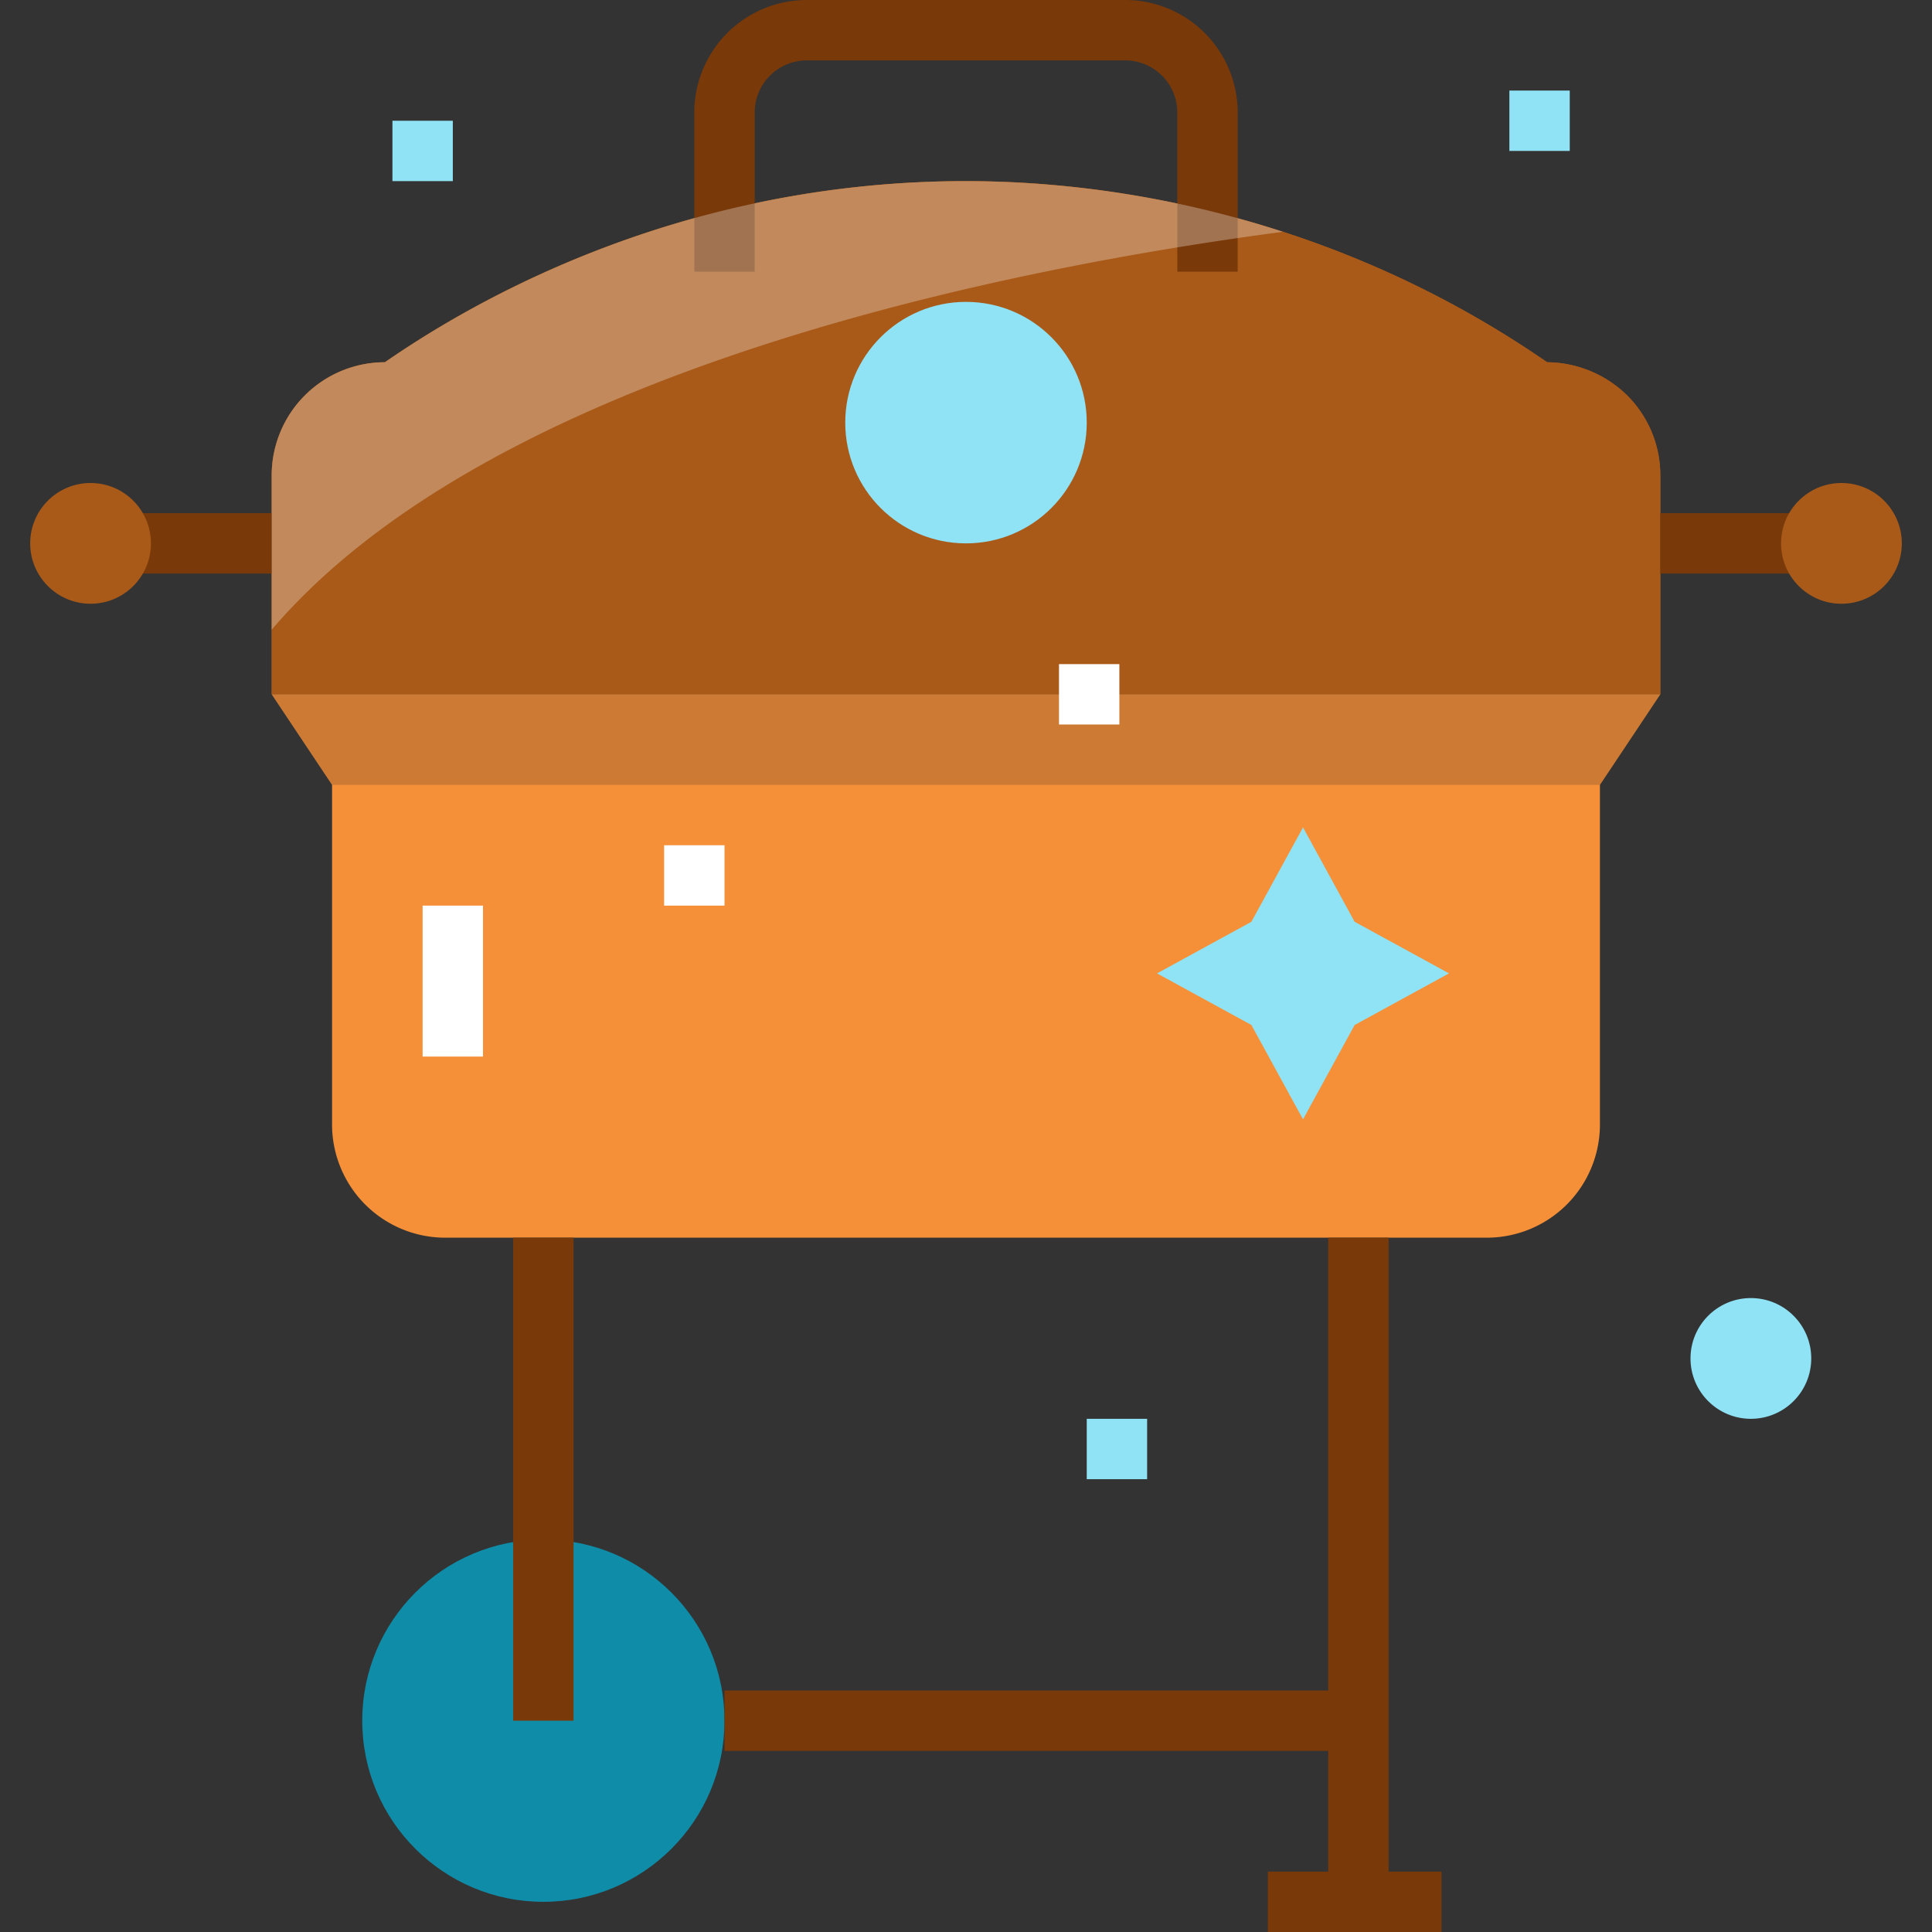 <svg id="Layer_1" height="512" viewBox="0 0 512 512" width="512" xmlns="http://www.w3.org/2000/svg" data-name="Layer 1"><rect x="0" y="0" width="512" height="512" fill="#333333" stroke="none"/><path d="m431.213 104.787a30.646 30.646 0 0 0 -21.213-8.787c-65.048-44.912-130.379-48-154-48-79.046 0-134.562 34.579-154 48a30 30 0 0 0 -30 30v58h368v-58a29.906 29.906 0 0 0 -8.787-21.213z" fill="#a95a18"/><path d="m431.213 104.787a30.646 30.646 0 0 0 -21.213-8.787c-65.048-44.912-130.379-48-154-48-79.046 0-134.562 34.579-154 48a30 30 0 0 0 -30 30v58h368v-58a29.906 29.906 0 0 0 -8.787-21.213z" fill="#a95a18"/><path d="m88 208v90a30 30 0 0 0 30 30h276a30 30 0 0 0 30-30v-90l16-24h-368z" fill="#f69038"/><path d="m424 208 16-24h-368l16 24z" fill="#232626" opacity=".2"/><path d="m328 72h-16v-42.2a13.82 13.82 0 0 0 -13.8-13.8h-84.4a13.82 13.82 0 0 0 -13.8 13.8v42.2h-16v-42.2a29.838 29.838 0 0 1 29.8-29.8h84.4a29.838 29.838 0 0 1 29.8 29.8z" fill="#7a3909"/><path d="m288 376h16v16h-16z" fill="#90e3f5"/><path d="m176 224h16v16h-16z" fill="#fff"/><path d="m400 24h16v16h-16z" fill="#90e3f5"/><path d="m104 32h16v16h-16z" fill="#90e3f5"/><circle cx="464" cy="360" fill="#90e3f5" r="16"/><circle cx="144" cy="456" fill="#0f8ca8" r="48"/><path d="m136 328h16v128h-16z" fill="#7a3909"/><path d="m352 328h16v176h-16z" fill="#7a3909"/><circle cx="256" cy="112" fill="#90e3f5" r="32"/><path d="m112 240h16v40h-16z" fill="#fff"/><g fill="#7a3909"><path d="m192 448h168v16h-168z"/><path d="m31.082 136h40.918v16h-40.918z"/><path d="m440 136h48v16h-48z"/><path d="m336 496h46v16h-46z"/></g><path d="m340 61.429a273.66 273.66 0 0 0 -84-13.429c-79.046 0-134.562 34.579-154 48a30 30 0 0 0 -30 30v40.878c59.5-69.678 198.047-96.227 268-105.449z" fill="#fafcfc" opacity=".3"/><path d="m280.645 176h16v16h-16z" fill="#fff"/><path d="m331.636 244.281 13.678-25.009 13.677 25.009 25.009 13.677-25.009 13.678-13.677 25.009-13.678-25.009-25.009-13.678z" fill="#90e3f5"/><circle cx="24" cy="144" fill="#a95a18" r="16"/><circle cx="488" cy="144" fill="#a95a18" r="16"/></svg>